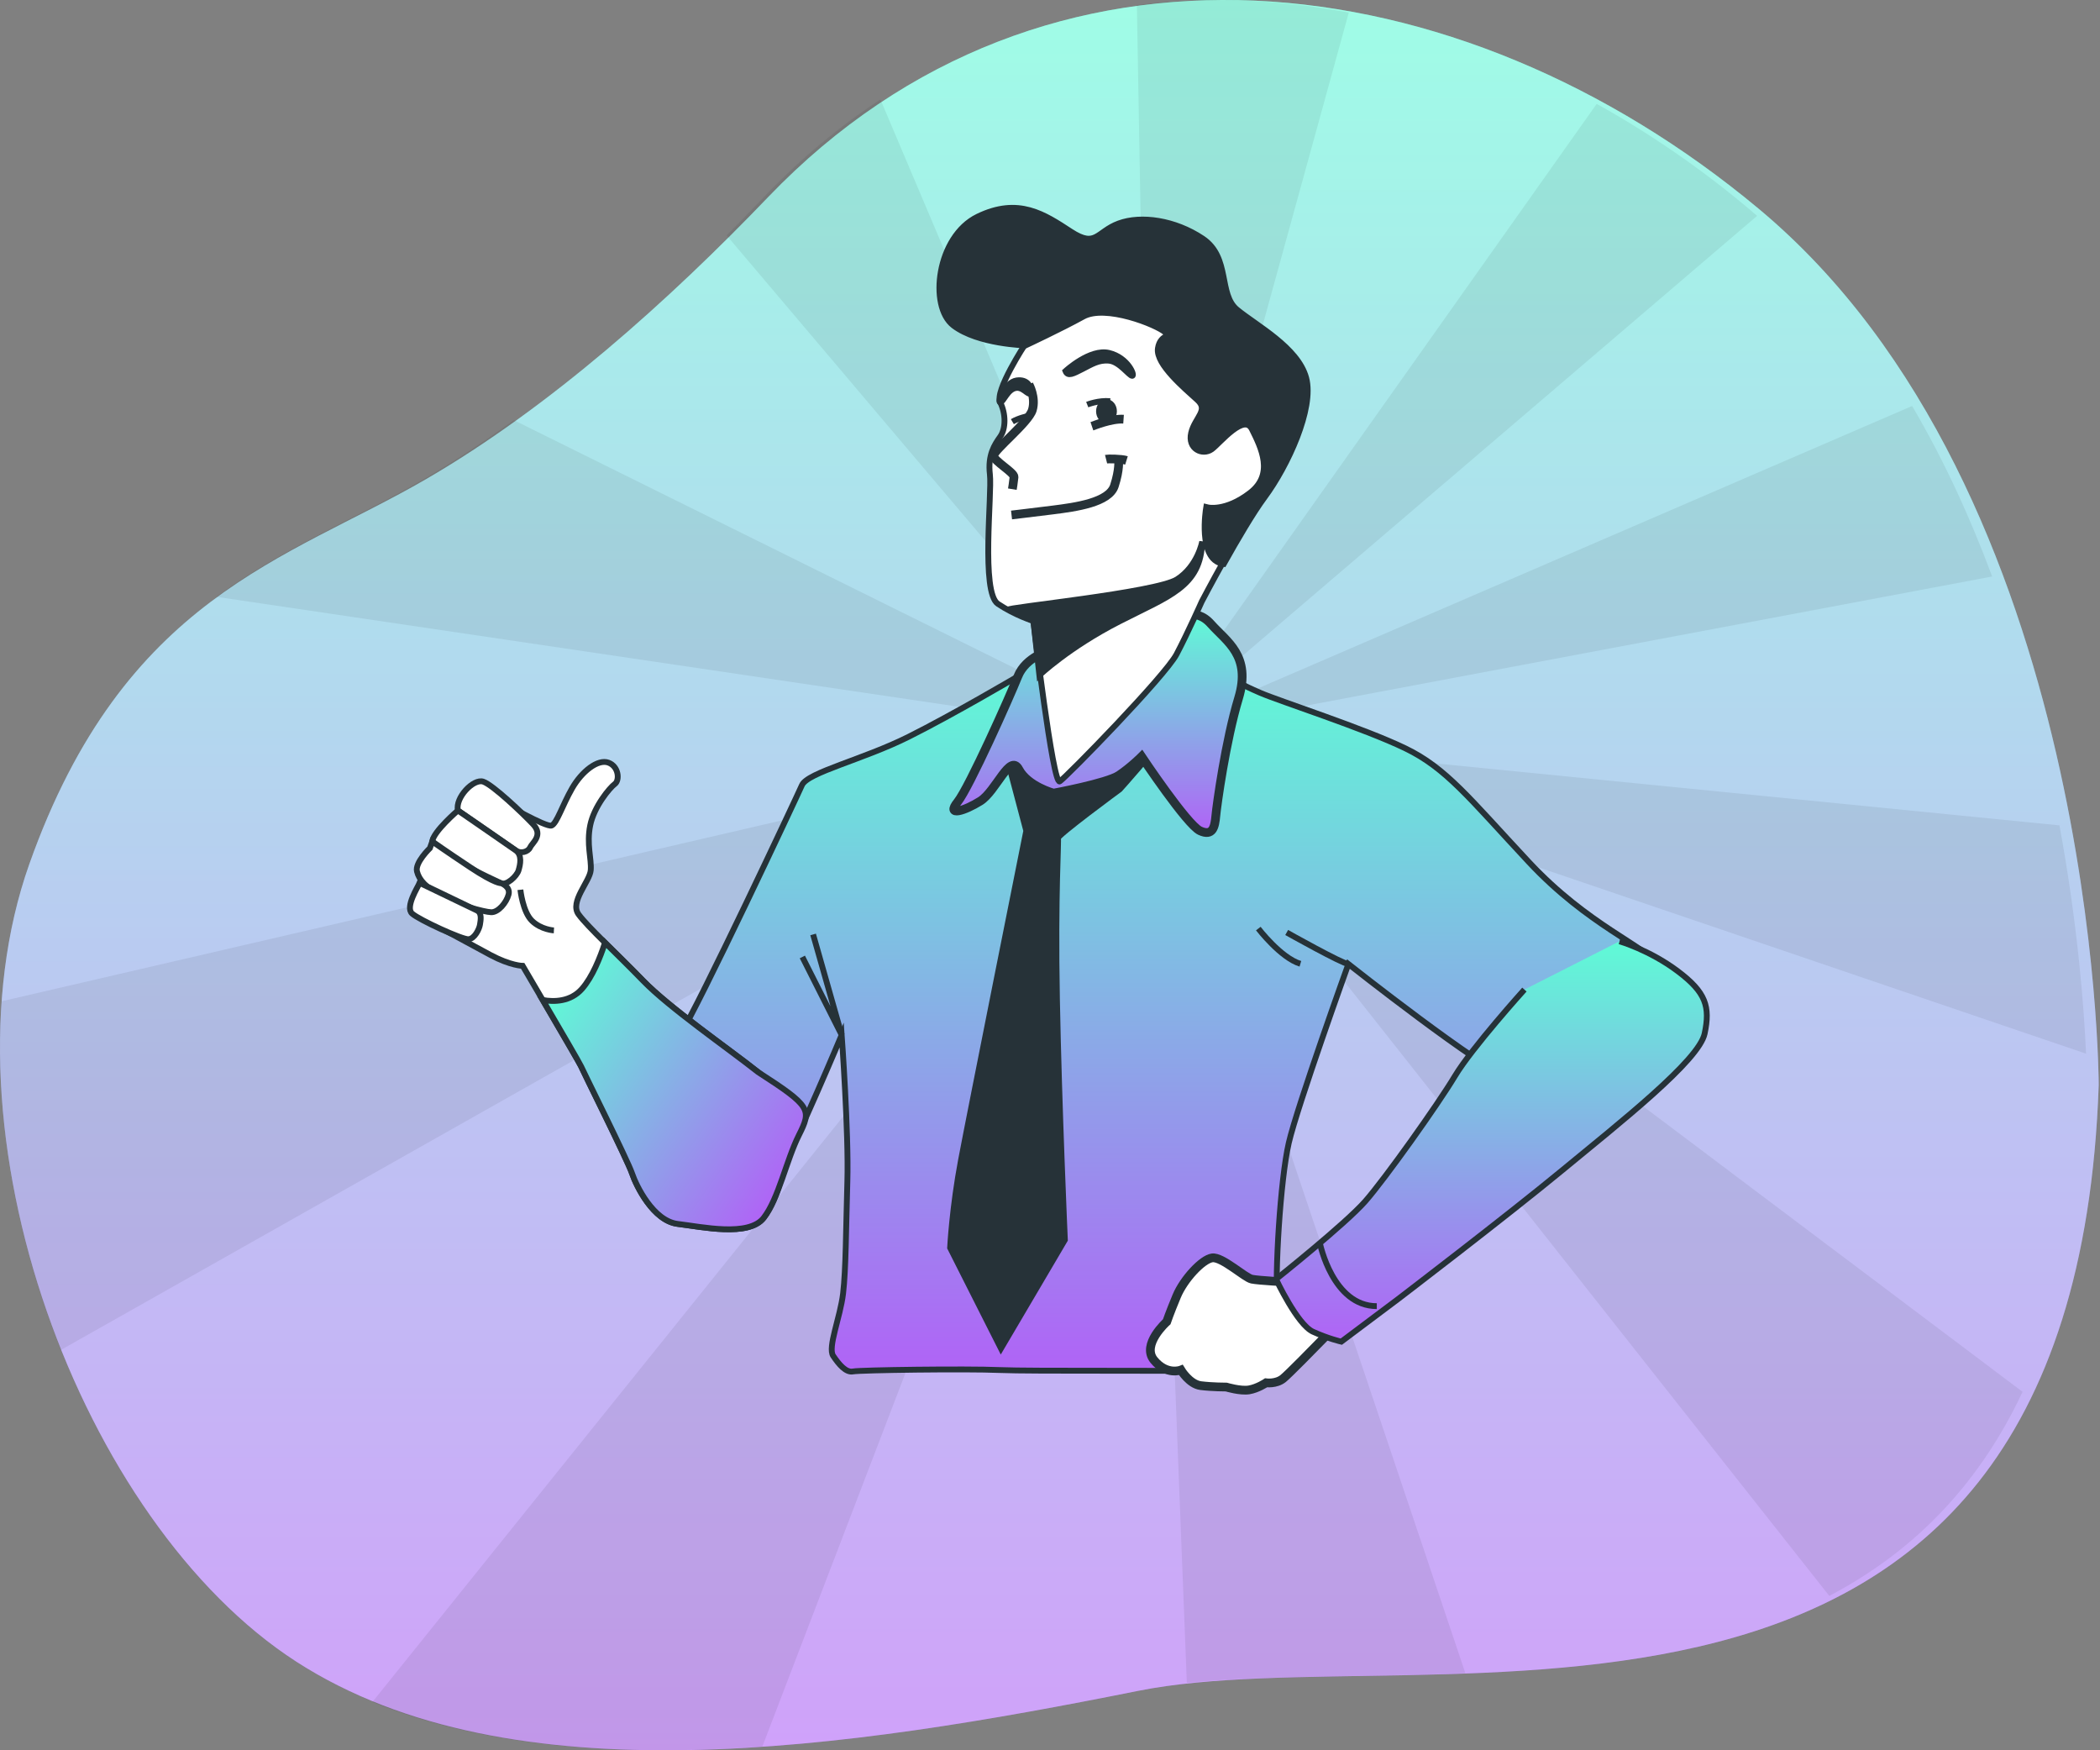 <svg width="180" height="150" viewBox="0 0 180 150" fill="none" xmlns="http://www.w3.org/2000/svg">
<rect x="0" y="0" width="180" height="150" fill="#808080" stroke="none"/>
<path d="M179.891 92.968C179.891 92.968 179.862 42.153 150.735 17.883C125.024 -3.541 89.624 -7.893 65.854 16.88C57.384 25.707 47.142 34.906 36.504 41.074C24.576 47.989 10.633 51.148 2.515 74.046C-5.603 96.944 6.967 130.52 25.406 142.409C43.845 154.296 72.738 149.878 97.557 144.907C122.376 139.937 177.728 156.022 179.891 92.968Z" fill="url(#paint0_linear_16_1703)"/>
<path d="M179.891 92.968C179.891 92.968 179.862 42.153 150.735 17.883C125.024 -3.541 89.624 -7.893 65.854 16.88C57.384 25.707 47.142 34.906 36.504 41.074C24.576 47.989 10.633 51.148 2.515 74.046C-5.603 96.944 6.967 130.52 25.406 142.409C43.845 154.296 72.738 149.878 97.557 144.907C122.376 139.937 177.728 156.022 179.891 92.968Z" fill="white" fill-opacity="0.4"/>
<path opacity="0.07" d="M149.889 17.882C145.766 14.427 141.393 11.418 136.859 8.905L98.556 62.994L150.609 18.5C150.373 18.289 150.132 18.084 149.889 17.882ZM115.61 1.079C109.542 -0.077 103.428 -0.323 97.447 0.434L98.556 62.994L115.61 1.079ZM75.464 8.524C71.965 10.815 68.622 13.591 65.483 16.881C64.442 17.975 63.373 19.068 62.28 20.169L98.556 62.994L75.464 8.524ZM44.038 36.007C41.494 37.847 38.908 39.553 36.3 41.074C30.555 44.42 24.341 46.891 18.545 51.148L98.556 62.994L44.038 36.007ZM0.14 85.812C-0.561 95.571 1.409 106.137 5.219 115.69L98.556 62.994L0.14 85.812ZM98.556 62.994L31.92 145.862C41.616 149.821 53.268 150.536 65.346 149.676L98.556 62.994ZM98.556 62.994L101.728 144.223C108.574 143.534 116.939 143.748 125.605 143.397L98.556 62.994ZM173.362 119.28L98.556 62.994L156.797 136.769C163.581 133.204 169.396 127.726 173.362 119.28ZM176.526 70.735L98.556 62.994L178.804 90.3C178.642 86.618 178.131 79.435 176.526 70.735ZM163.897 34.794L98.556 62.994L170.757 49.407C168.919 44.457 166.664 39.503 163.897 34.794Z" fill="black"/>
<path d="M87.248 57.965C87.248 57.965 81.756 61.206 77.863 63.152C73.97 65.099 69.225 66.194 68.738 67.289C68.252 68.384 59.857 86.268 58.275 88.701C56.694 91.134 52.922 95.879 53.652 98.555C54.382 101.232 57.423 104.881 59.37 104.638C61.317 104.395 65.21 103.3 66.791 100.502C68.373 97.704 72.145 88.701 72.145 88.701C72.145 88.701 72.753 97.095 72.631 101.232C72.509 105.368 72.509 108.775 72.266 110.843C72.022 112.911 70.928 115.466 71.414 116.196C71.901 116.926 72.509 117.656 73.118 117.534C73.726 117.412 82.85 117.29 85.648 117.412C88.447 117.534 101.099 117.412 103.776 117.534C106.452 117.656 108.764 116.317 109.007 115.831C109.251 115.344 109.737 114.614 109.494 111.938C109.25 109.261 109.737 101.11 110.467 97.947C111.197 94.784 115.577 82.618 115.577 82.618C115.577 82.618 127.134 91.742 129.568 92.472C132.001 93.202 138.57 92.107 140.76 89.431C142.95 86.754 143.68 84.686 142.342 82.861C141.004 81.036 136.137 79.333 131.028 73.858C125.918 68.384 123.971 65.829 120.444 64.126C116.915 62.422 109.738 60.111 108.034 59.381C106.331 58.651 105.845 58.286 104.75 57.8C103.654 57.313 101.1 56.34 96.355 56.218C91.61 56.096 87.248 57.965 87.248 57.965Z" fill="url(#paint1_linear_16_1703)" stroke="#263238" stroke-width="0.5" stroke-miterlimit="10"/>
<path d="M69.695 80.082C69.863 80.669 72.145 88.701 72.145 88.701L68.773 82.011" stroke="#263238" stroke-width="0.5" stroke-miterlimit="10"/>
<path d="M115.577 82.618C115.068 82.599 110.287 79.915 110.287 79.915" stroke="#263238" stroke-width="0.5" stroke-miterlimit="10"/>
<path d="M107.855 79.579C107.855 79.579 109.784 82.095 111.462 82.598" stroke="#263238" stroke-width="0.5" stroke-miterlimit="10"/>
<path d="M86.569 65.429L88.096 71.197C88.096 71.197 83.261 95.371 82.497 99.443C81.734 103.514 81.564 106.907 81.564 106.907L85.805 115.304L91.149 106.228C91.149 106.228 90.641 94.777 90.471 85.616C90.301 76.455 90.64 72.044 90.555 71.79C90.471 71.536 95.899 67.549 95.899 67.549C95.899 67.549 99.038 64.071 99.207 63.477C99.377 62.883 97.002 63.647 96.493 64.156C95.985 64.665 94.457 65.598 92.252 65.174C90.047 64.75 87.163 62.29 86.738 63.477C86.314 64.665 86.569 65.429 86.569 65.429Z" fill="#263238" stroke="#263238" stroke-width="0.75" stroke-miterlimit="10"/>
<path d="M90.217 55.59C89.962 55.759 87.926 56.268 87.248 57.965C86.569 59.661 83.091 67.465 82.074 68.737C81.056 70.009 82.668 69.5 84.025 68.652C85.382 67.804 86.569 64.496 87.333 65.938C88.097 67.38 90.302 67.974 90.302 67.974C90.302 67.974 94.882 67.125 95.9 66.447C96.918 65.769 97.851 64.836 97.851 64.836C97.851 64.836 101.753 70.688 102.856 71.198C103.958 71.706 104.128 70.859 104.213 69.925C104.298 68.992 105.061 63.479 106.164 59.831C107.267 56.184 105.146 54.997 103.789 53.47C102.432 51.943 100.905 52.961 99.378 53.131C97.851 53.3 90.217 55.59 90.217 55.59Z" fill="url(#paint2_linear_16_1703)" stroke="#263238" stroke-width="0.75" stroke-miterlimit="10"/>
<path d="M87.891 29.473C87.891 29.473 85.241 33.496 85.732 34.478C86.223 35.46 86.223 36.736 85.732 37.423C85.241 38.11 84.653 38.993 84.849 40.662C85.045 42.33 84.063 50.771 85.536 51.752C87.008 52.734 88.579 53.225 88.579 53.225C88.579 53.225 90.247 67.359 90.836 66.966C91.425 66.573 99.866 57.936 100.848 56.071C101.829 54.206 103.007 51.556 103.007 51.556C103.007 51.556 106.344 45.176 108.307 42.526C110.27 39.876 112.527 34.968 111.84 32.416C111.153 29.864 107.619 27.999 105.951 26.625C104.282 25.251 105.362 22.111 103.006 20.54C100.651 18.97 97.804 18.577 95.939 19.264C94.075 19.951 93.976 21.423 91.719 19.951C89.461 18.479 87.302 17.006 83.867 18.675C80.431 20.343 79.744 26.232 81.805 27.803C83.867 29.375 87.891 29.473 87.891 29.473Z" fill="white" stroke="#263238" stroke-width="0.5" stroke-miterlimit="10"/>
<path d="M105.95 26.626C104.281 25.252 105.361 22.112 103.005 20.541C100.65 18.97 97.803 18.578 95.939 19.265C94.074 19.952 93.975 21.424 91.718 19.952C89.46 18.48 87.301 17.007 83.866 18.676C80.43 20.344 79.743 26.233 81.804 27.804C83.866 29.374 87.89 29.473 87.89 29.473C87.89 29.473 90.834 28.099 92.797 27.019C94.76 25.939 99.177 27.706 99.962 28.393C100.748 29.079 99.57 28.589 99.374 29.865C99.178 31.141 101.631 33.202 102.711 34.183C103.79 35.165 102.515 35.852 102.22 37.128C101.925 38.404 103.103 38.895 103.79 38.404C104.477 37.913 106.636 35.165 107.422 36.736C108.207 38.306 109.385 40.662 107.225 42.33C105.066 43.999 103.496 43.606 103.496 43.606C103.496 43.606 102.792 47.857 104.831 48.191C105.927 46.232 107.297 43.888 108.305 42.527C110.268 39.877 112.525 34.969 111.838 32.417C111.152 29.865 107.618 28 105.95 26.626Z" fill="#263238" stroke="#263238" stroke-width="0.75" stroke-miterlimit="10"/>
<path d="M93.191 34.675C93.191 34.675 94.172 34.282 95.154 34.38" stroke="#263238" stroke-width="0.5" stroke-miterlimit="10"/>
<path d="M88.166 35.638C88.166 35.638 87.31 35.817 86.774 36.138" stroke="#263238" stroke-width="0.5" stroke-miterlimit="10"/>
<path d="M88.202 32.961C88.202 32.961 88.809 34.068 88.487 35.139C88.166 36.209 85.132 38.601 85.167 39.066C85.203 39.53 86.952 40.493 86.916 40.886C86.88 41.279 86.773 41.922 86.773 41.922" stroke="#263238" stroke-width="0.75" stroke-miterlimit="10"/>
<path d="M94.842 36.031C95.197 36.031 95.484 35.68 95.484 35.246C95.484 34.812 95.197 34.461 94.842 34.461C94.487 34.461 94.2 34.812 94.2 35.246C94.2 35.68 94.487 36.031 94.842 36.031Z" fill="#263238" stroke="#263238" stroke-width="0.5" stroke-miterlimit="10"/>
<path d="M93.592 36.531C93.699 36.495 95.27 35.852 96.305 35.924" stroke="#263238" stroke-width="0.75" stroke-miterlimit="10"/>
<path d="M91.325 31.803C91.325 31.803 93.43 29.85 95.061 30.245C96.692 30.64 97.311 32.207 97.051 32.212C96.791 32.217 95.968 31.002 95.069 30.912C94.169 30.821 93.54 31.245 92.772 31.633C92.006 32.02 91.525 32.299 91.325 31.803Z" fill="#263238" stroke="#263238" stroke-width="0.5" stroke-miterlimit="10"/>
<path d="M88.345 33.353C88.345 33.194 88.095 32.461 87.132 32.604C86.168 32.747 85.438 34.496 85.732 34.478C86.025 34.461 86.346 33.354 87.096 33.247C87.845 33.139 88.345 34.318 88.345 33.353Z" fill="#263238" stroke="#263238" stroke-width="0.5" stroke-miterlimit="10"/>
<path d="M86.703 44.135C86.703 44.135 88.237 43.956 90.237 43.706C92.236 43.456 95.056 43.064 95.52 41.636C95.984 40.208 95.877 39.458 95.877 39.458" stroke="#263238" stroke-width="0.75" stroke-miterlimit="10"/>
<path d="M94.806 39.351C94.949 39.315 96.091 39.315 96.556 39.458" stroke="#263238" stroke-width="0.75" stroke-miterlimit="10"/>
<path d="M103.046 46.405C103.046 46.405 102.667 48.515 100.882 49.651C99.097 50.787 86.006 52.085 86.439 52.248C86.871 52.41 88.578 53.225 88.578 53.225L89.089 57.874C89.089 57.874 91.578 55.493 95.906 53.275C100.233 51.057 102.938 50.3 103.046 46.405Z" fill="#263238" stroke="#263238" stroke-width="0.5" stroke-miterlimit="10"/>
<path d="M110.346 109.87C110.346 109.87 107.913 109.748 107.304 109.626C106.696 109.505 104.75 107.68 103.898 107.801C103.046 107.923 101.465 109.626 100.857 111.086C100.249 112.546 100.005 113.276 100.005 113.276C100.005 113.276 97.815 115.223 98.91 116.561C100.005 117.899 101.221 117.412 101.221 117.412C101.221 117.412 101.951 118.629 102.925 118.75C103.898 118.872 105.114 118.872 105.114 118.872C105.114 118.872 106.331 119.237 107.061 119.115C107.791 118.994 108.521 118.507 108.521 118.507C108.521 118.507 109.372 118.629 109.981 118.143C110.428 117.785 112.588 115.582 113.699 114.444C114.097 114.035 114.36 113.763 114.36 113.763L110.346 109.87Z" fill="white" stroke="#263238" stroke-width="0.75" stroke-miterlimit="10"/>
<path d="M130.663 84.808C130.663 84.808 126.162 89.796 124.702 92.229C123.242 94.662 118.74 100.989 117.037 102.935C115.334 104.882 109.373 109.626 109.373 109.626C109.373 109.626 111.198 113.519 112.536 114.128C113.874 114.736 114.969 114.98 114.969 114.98L119.835 111.33C119.835 111.33 129.081 104.273 133.948 100.259C138.814 96.244 145.627 90.891 146.113 88.579C146.6 86.268 146.235 85.051 143.802 83.226C141.369 81.401 138.814 80.671 138.814 80.671" fill="url(#paint3_linear_16_1703)"/>
<path d="M130.663 84.808C130.663 84.808 126.162 89.796 124.702 92.229C123.242 94.662 118.74 100.989 117.037 102.935C115.334 104.882 109.373 109.626 109.373 109.626C109.373 109.626 111.198 113.519 112.536 114.128C113.874 114.736 114.969 114.98 114.969 114.98L119.835 111.33C119.835 111.33 129.081 104.273 133.948 100.259C138.814 96.244 145.627 90.891 146.113 88.579C146.6 86.268 146.235 85.051 143.802 83.226C141.369 81.401 138.814 80.671 138.814 80.671" stroke="#263238" stroke-width="0.5" stroke-miterlimit="10"/>
<path d="M113.145 106.585C113.145 106.585 114.24 111.938 118.011 111.938" stroke="#263238" stroke-width="0.5" stroke-miterlimit="10"/>
<path d="M36.566 78.871C36.566 78.871 40.343 80.94 42.061 81.853C43.778 82.766 44.802 82.774 44.802 82.774C44.802 82.774 49.692 91.091 49.8 91.373C49.908 91.656 53.812 99.477 54.175 100.559C54.538 101.64 56.005 104.641 58.092 104.89C60.179 105.139 64.178 106.029 65.462 104.369C66.745 102.709 67.422 99.588 67.632 97.267C67.842 94.947 67.616 93.963 64.98 91.881C62.343 89.799 57.375 86.368 55.118 84.041C52.862 81.716 50.371 79.429 49.59 78.358C48.808 77.287 50.559 75.549 50.636 74.573C50.712 73.599 50.261 72.351 50.589 70.732C50.918 69.113 52.27 67.502 52.698 67.189C53.127 66.877 53.046 65.688 52.148 65.358C51.251 65.028 49.869 66.103 49.033 67.567C48.197 69.03 47.732 70.552 47.284 70.748C46.835 70.944 42.971 68.709 42.971 68.709C42.971 68.709 39.929 73.852 38.781 75.609C37.636 77.367 36.566 78.871 36.566 78.871Z" fill="white" stroke="#263238" stroke-width="0.5" stroke-miterlimit="10"/>
<path d="M39.249 69.458C39.249 69.458 43.808 72.598 44.218 72.89C44.628 73.182 45.262 73.015 45.436 72.625C45.611 72.234 46.585 71.589 45.706 70.655C44.827 69.72 42.248 67.268 41.419 66.987C40.589 66.706 39.004 68.356 39.249 69.458Z" fill="white" stroke="#263238" stroke-width="0.5" stroke-miterlimit="10"/>
<path d="M39.25 69.458C39.25 69.458 37.147 71.256 37.051 72.114C36.955 72.972 42.488 75.467 42.947 75.69C43.405 75.914 44.291 75.103 44.446 74.595C44.601 74.088 44.765 73.278 44.219 72.89C43.672 72.501 39.25 69.458 39.25 69.458Z" fill="white" stroke="#263238" stroke-width="0.5" stroke-miterlimit="10"/>
<path d="M36.848 72.689C36.848 72.689 35.553 73.93 35.74 74.68C35.926 75.431 36.513 76.053 37.84 76.792C39.167 77.531 41.498 78.16 42.103 78.178C42.707 78.197 43.407 77.357 43.592 76.664C43.776 75.972 42.947 75.69 42.947 75.69C42.947 75.69 42.479 75.769 40.312 74.331C38.144 72.892 37.051 72.114 37.051 72.114L36.848 72.689Z" fill="white" stroke="#263238" stroke-width="0.5" stroke-miterlimit="10"/>
<path d="M35.966 75.664C35.84 75.986 34.693 77.743 35.327 78.298C35.962 78.852 39.611 80.523 40.148 80.492C40.684 80.462 41.082 79.613 41.14 79.243C41.197 78.872 41.333 78.248 40.874 78.025C40.416 77.801 35.966 75.664 35.966 75.664Z" fill="white" stroke="#263238" stroke-width="0.5" stroke-miterlimit="10"/>
<path d="M49.886 84.744C48.898 85.866 47.478 85.87 46.521 85.704C47.941 88.129 49.736 91.204 49.8 91.374C49.908 91.657 53.813 99.478 54.175 100.56C54.538 101.641 56.005 104.641 58.092 104.891C60.179 105.14 64.178 106.03 65.462 104.37C66.746 102.71 67.391 99.457 68.478 97.283C69.565 95.109 69.565 94.837 64.98 91.882C62.344 89.8 57.375 86.368 55.118 84.043C54.011 82.901 52.849 81.771 51.859 80.788C51.438 82.079 50.772 83.736 49.886 84.744Z" fill="url(#paint4_linear_16_1703)" stroke="#263238" stroke-width="0.5" stroke-miterlimit="10"/>
<path d="M44.605 76.252C44.605 76.252 44.804 78.143 45.595 78.912C46.386 79.681 47.478 79.737 47.478 79.737" fill="white"/>
<path d="M44.605 76.252C44.605 76.252 44.804 78.143 45.595 78.912C46.386 79.681 47.478 79.737 47.478 79.737" stroke="#263238" stroke-width="0.5" stroke-miterlimit="10"/>
<defs>
<linearGradient id="paint0_linear_16_1703" x1="89.946" y1="0" x2="89.946" y2="150" gradientUnits="userSpaceOnUse">
<stop stop-color="#5FFBD6"/>
<stop offset="1" stop-color="#B063F6"/>
</linearGradient>
<linearGradient id="paint1_linear_16_1703" x1="98.287" y1="56.212" x2="98.287" y2="117.547" gradientUnits="userSpaceOnUse">
<stop stop-color="#5FFBD6"/>
<stop offset="1" stop-color="#B063F6"/>
</linearGradient>
<linearGradient id="paint2_linear_16_1703" x1="94.112" y1="52.642" x2="94.112" y2="71.35" gradientUnits="userSpaceOnUse">
<stop stop-color="#5FFBD6"/>
<stop offset="1" stop-color="#B063F6"/>
</linearGradient>
<linearGradient id="paint3_linear_16_1703" x1="127.836" y1="80.671" x2="127.836" y2="114.98" gradientUnits="userSpaceOnUse">
<stop stop-color="#5FFBD6"/>
<stop offset="1" stop-color="#B063F6"/>
</linearGradient>
<linearGradient id="paint4_linear_16_1703" x1="45.898" y1="86.58" x2="67.293" y2="101.802" gradientUnits="userSpaceOnUse">
<stop stop-color="#5FFBD6"/>
<stop offset="1" stop-color="#B063F6"/>
</linearGradient>
</defs>
</svg>
